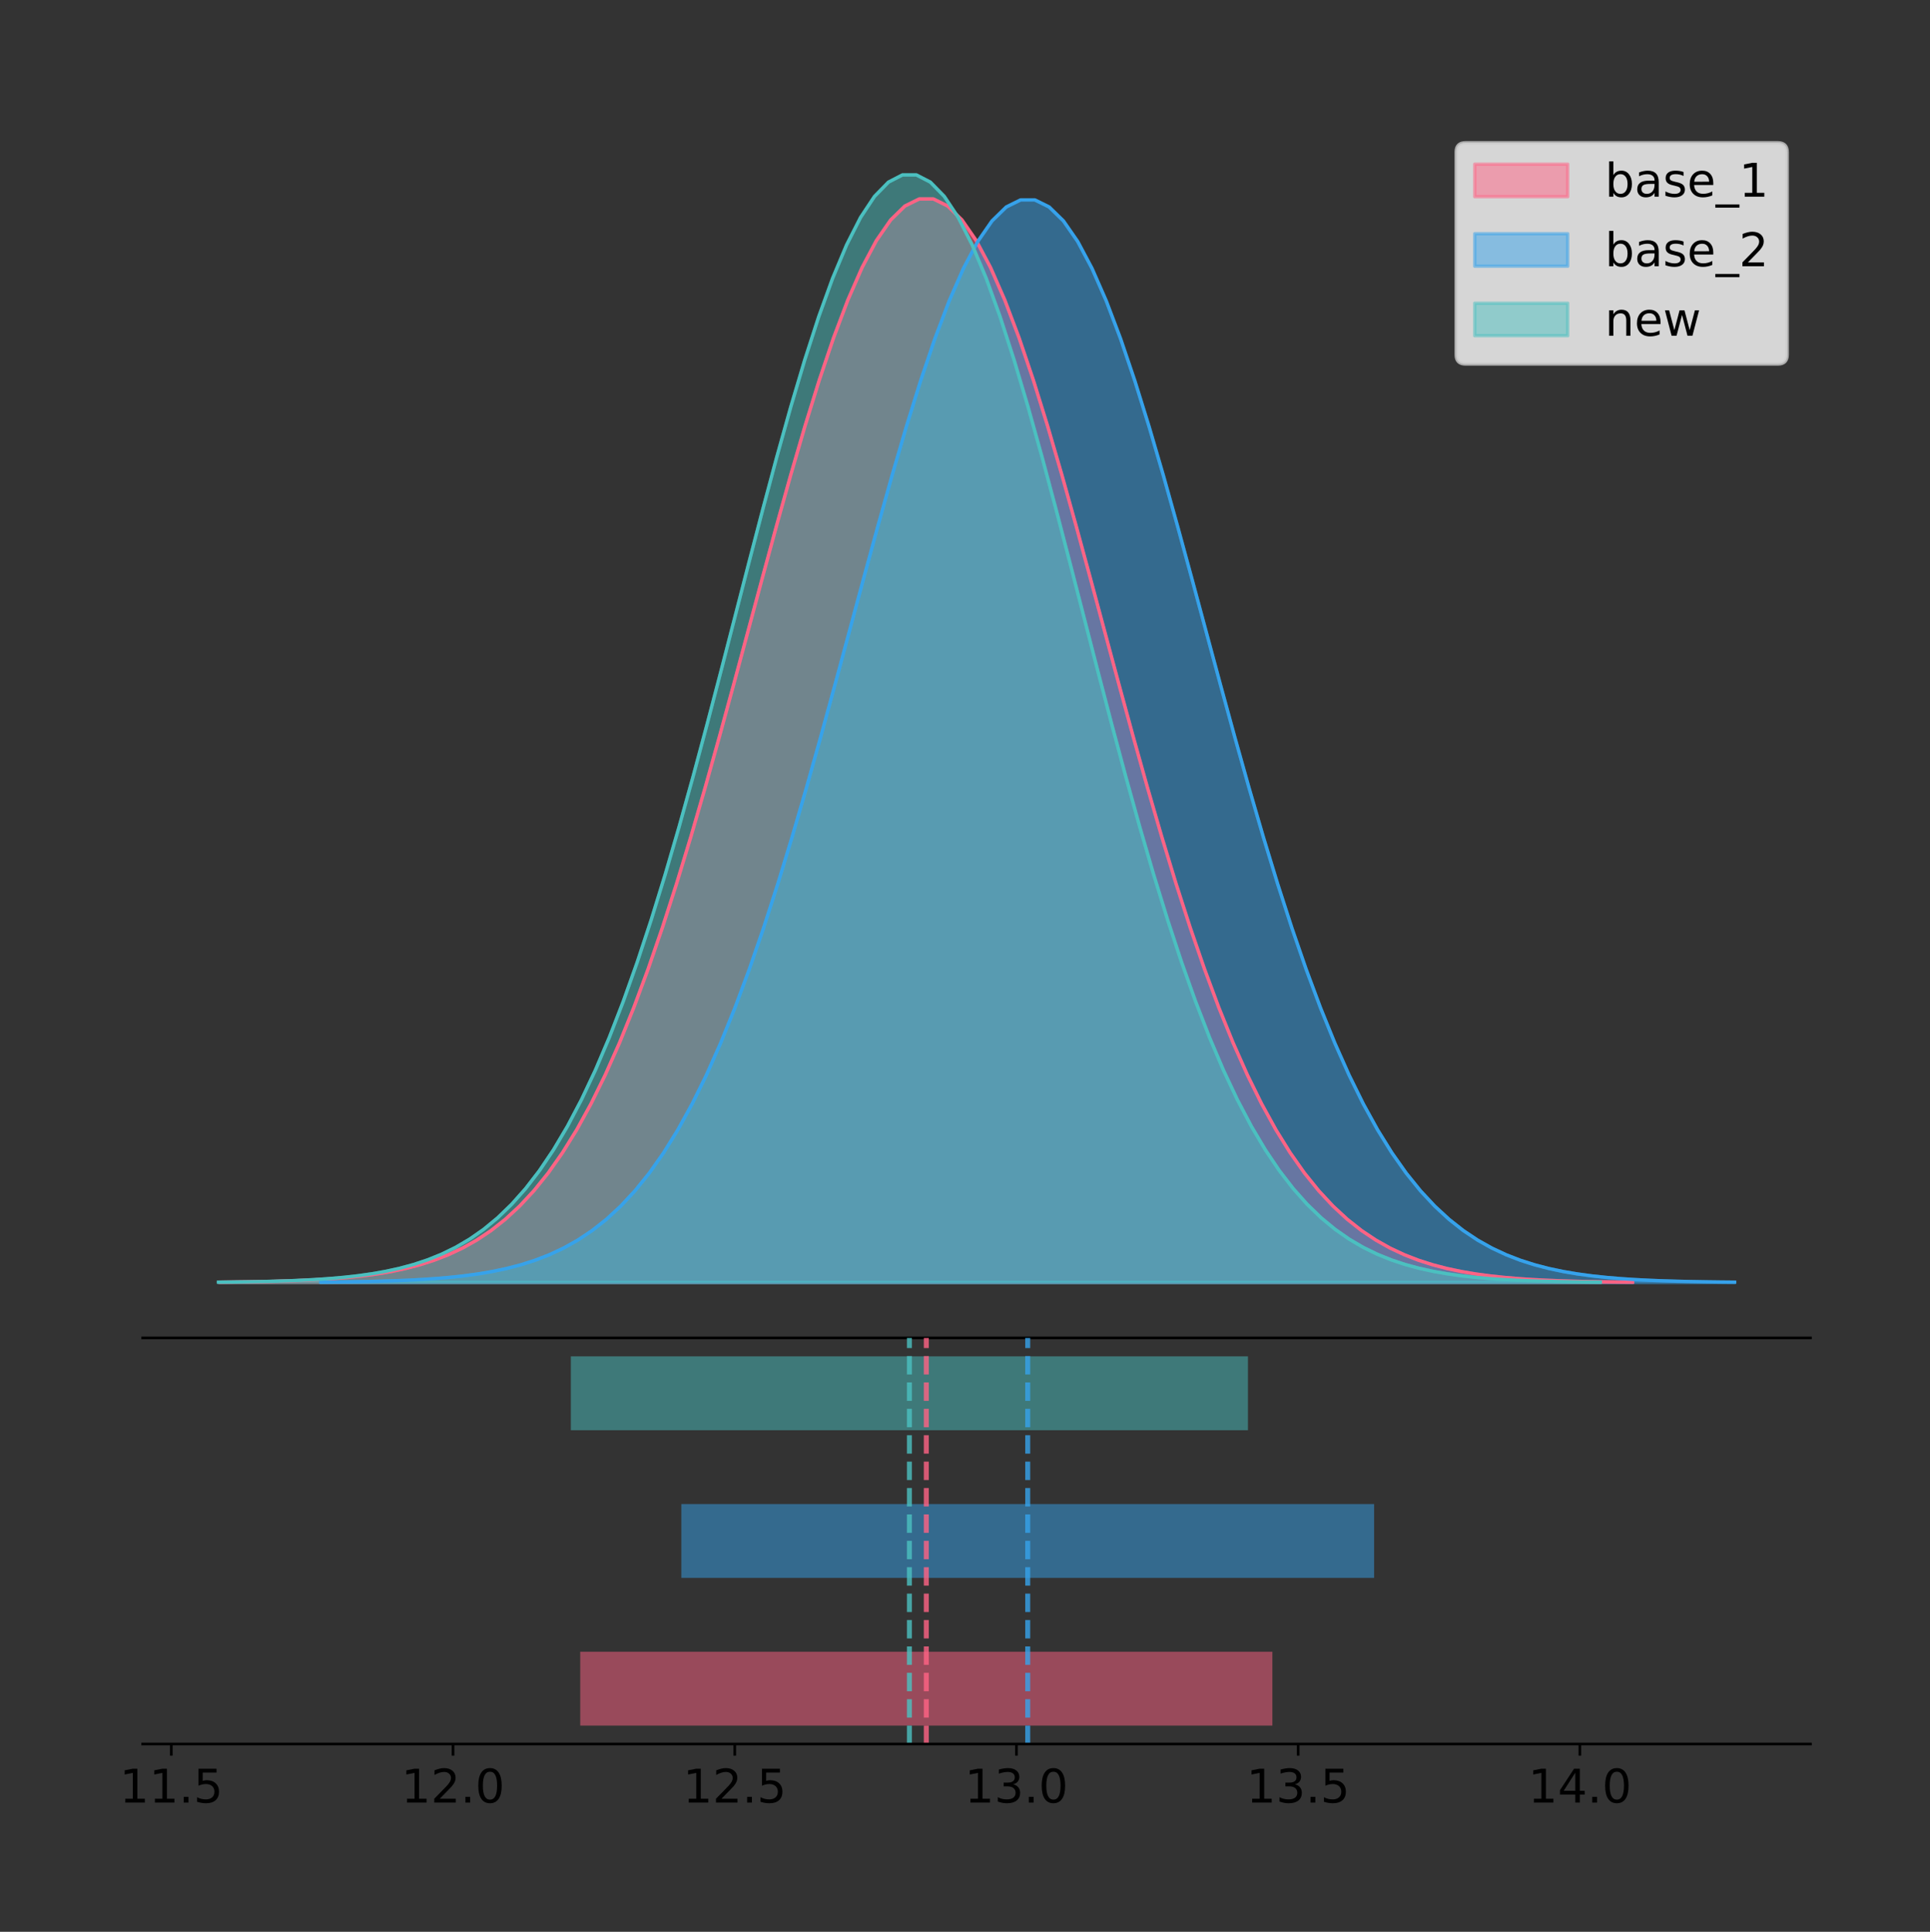 <?xml version="1.0" encoding="utf-8" standalone="no"?>
<!DOCTYPE svg PUBLIC "-//W3C//DTD SVG 1.1//EN"
  "http://www.w3.org/Graphics/SVG/1.1/DTD/svg11.dtd">
<!-- Created with matplotlib (https://matplotlib.org/) -->
<svg height="581.789pt" version="1.1" viewBox="0 0 581.152 581.789" width="581.152pt" xmlns="http://www.w3.org/2000/svg" xmlns:xlink="http://www.w3.org/1999/xlink">
 <rect x="0" y="0" width="581.152" height="581.789" fill="#333333" stroke="none"/>
 <defs>
  <style type="text/css">
*{stroke-linecap:butt;stroke-linejoin:round;}
  </style>
 </defs>
 <g id="figure_1">
  <g id="patch_1">
   <path d="M 0 581.789 
L 581.152 581.789 
L 581.152 0 
L 0 0 
z
" style="fill:none;"/>
  </g>
  <g id="axes_1">
   <g id="patch_2">
    <path d="M 42.952 402.93 
L 545.152 402.93 
L 545.152 36 
L 42.952 36 
z
" style="fill:none;"/>
   </g>
   <g id="PolyCollection_1">
    <defs>
     <path d="M 66.25 -195.538 
L 66.25 -195.648 
L 70.546 -195.689 
L 74.843 -195.744 
L 79.139 -195.819 
L 83.436 -195.917 
L 87.732 -196.046 
L 92.029 -196.215 
L 96.325 -196.435 
L 100.622 -196.718 
L 104.918 -197.08 
L 109.215 -197.541 
L 113.511 -198.122 
L 117.808 -198.849 
L 122.104 -199.754 
L 126.4 -200.872 
L 130.697 -202.241 
L 134.993 -203.908 
L 139.29 -205.92 
L 143.586 -208.333 
L 147.883 -211.204 
L 152.179 -214.594 
L 156.476 -218.567 
L 160.772 -223.187 
L 165.069 -228.518 
L 169.365 -234.62 
L 173.662 -241.551 
L 177.958 -249.358 
L 182.254 -258.079 
L 186.551 -267.741 
L 190.847 -278.353 
L 195.144 -289.907 
L 199.44 -302.373 
L 203.737 -315.698 
L 208.033 -329.805 
L 212.33 -344.592 
L 216.626 -359.931 
L 220.923 -375.668 
L 225.219 -391.627 
L 229.516 -407.61 
L 233.812 -423.403 
L 238.109 -438.78 
L 242.405 -453.503 
L 246.701 -467.337 
L 250.998 -480.049 
L 255.294 -491.418 
L 259.591 -501.238 
L 263.887 -509.328 
L 268.184 -515.535 
L 272.48 -519.742 
L 276.777 -521.866 
L 281.073 -521.866 
L 285.37 -519.742 
L 289.666 -515.535 
L 293.963 -509.328 
L 298.259 -501.238 
L 302.556 -491.418 
L 306.852 -480.049 
L 311.148 -467.337 
L 315.445 -453.503 
L 319.741 -438.78 
L 324.038 -423.403 
L 328.334 -407.61 
L 332.631 -391.627 
L 336.927 -375.668 
L 341.224 -359.931 
L 345.52 -344.592 
L 349.817 -329.805 
L 354.113 -315.698 
L 358.41 -302.373 
L 362.706 -289.907 
L 367.002 -278.353 
L 371.299 -267.741 
L 375.595 -258.079 
L 379.892 -249.358 
L 384.188 -241.551 
L 388.485 -234.62 
L 392.781 -228.518 
L 397.078 -223.187 
L 401.374 -218.567 
L 405.671 -214.594 
L 409.967 -211.204 
L 414.264 -208.333 
L 418.56 -205.92 
L 422.857 -203.908 
L 427.153 -202.241 
L 431.449 -200.872 
L 435.746 -199.754 
L 440.042 -198.849 
L 444.339 -198.122 
L 448.635 -197.541 
L 452.932 -197.08 
L 457.228 -196.718 
L 461.525 -196.435 
L 465.821 -196.215 
L 470.118 -196.046 
L 474.414 -195.917 
L 478.711 -195.819 
L 483.007 -195.744 
L 487.304 -195.689 
L 491.6 -195.648 
L 491.6 -195.538 
L 491.6 -195.538 
L 487.304 -195.538 
L 483.007 -195.538 
L 478.711 -195.538 
L 474.414 -195.538 
L 470.118 -195.538 
L 465.821 -195.538 
L 461.525 -195.538 
L 457.228 -195.538 
L 452.932 -195.538 
L 448.635 -195.538 
L 444.339 -195.538 
L 440.042 -195.538 
L 435.746 -195.538 
L 431.449 -195.538 
L 427.153 -195.538 
L 422.857 -195.538 
L 418.56 -195.538 
L 414.264 -195.538 
L 409.967 -195.538 
L 405.671 -195.538 
L 401.374 -195.538 
L 397.078 -195.538 
L 392.781 -195.538 
L 388.485 -195.538 
L 384.188 -195.538 
L 379.892 -195.538 
L 375.595 -195.538 
L 371.299 -195.538 
L 367.002 -195.538 
L 362.706 -195.538 
L 358.41 -195.538 
L 354.113 -195.538 
L 349.817 -195.538 
L 345.52 -195.538 
L 341.224 -195.538 
L 336.927 -195.538 
L 332.631 -195.538 
L 328.334 -195.538 
L 324.038 -195.538 
L 319.741 -195.538 
L 315.445 -195.538 
L 311.148 -195.538 
L 306.852 -195.538 
L 302.556 -195.538 
L 298.259 -195.538 
L 293.963 -195.538 
L 289.666 -195.538 
L 285.37 -195.538 
L 281.073 -195.538 
L 276.777 -195.538 
L 272.48 -195.538 
L 268.184 -195.538 
L 263.887 -195.538 
L 259.591 -195.538 
L 255.294 -195.538 
L 250.998 -195.538 
L 246.701 -195.538 
L 242.405 -195.538 
L 238.109 -195.538 
L 233.812 -195.538 
L 229.516 -195.538 
L 225.219 -195.538 
L 220.923 -195.538 
L 216.626 -195.538 
L 212.33 -195.538 
L 208.033 -195.538 
L 203.737 -195.538 
L 199.44 -195.538 
L 195.144 -195.538 
L 190.847 -195.538 
L 186.551 -195.538 
L 182.254 -195.538 
L 177.958 -195.538 
L 173.662 -195.538 
L 169.365 -195.538 
L 165.069 -195.538 
L 160.772 -195.538 
L 156.476 -195.538 
L 152.179 -195.538 
L 147.883 -195.538 
L 143.586 -195.538 
L 139.29 -195.538 
L 134.993 -195.538 
L 130.697 -195.538 
L 126.4 -195.538 
L 122.104 -195.538 
L 117.808 -195.538 
L 113.511 -195.538 
L 109.215 -195.538 
L 104.918 -195.538 
L 100.622 -195.538 
L 96.325 -195.538 
L 92.029 -195.538 
L 87.732 -195.538 
L 83.436 -195.538 
L 79.139 -195.538 
L 74.843 -195.538 
L 70.546 -195.538 
L 66.25 -195.538 
z
" id="m6c00b23c0f" style="stroke:#ff6384;stroke-opacity:0.5;"/>
    </defs>
    <g clip-path="url(#p7199f8b032)">
     <use style="fill:#ff6384;fill-opacity:0.5;stroke:#ff6384;stroke-opacity:0.5;" x="0" xlink:href="#m6c00b23c0f" y="581.789"/>
    </g>
   </g>
   <g id="PolyCollection_2">
    <defs>
     <path d="M 96.601 -195.538 
L 96.601 -195.647 
L 100.901 -195.689 
L 105.202 -195.744 
L 109.502 -195.818 
L 113.802 -195.917 
L 118.102 -196.046 
L 122.403 -196.215 
L 126.703 -196.434 
L 131.003 -196.717 
L 135.303 -197.079 
L 139.604 -197.539 
L 143.904 -198.119 
L 148.204 -198.846 
L 152.504 -199.751 
L 156.805 -200.867 
L 161.105 -202.235 
L 165.405 -203.9 
L 169.705 -205.911 
L 174.006 -208.322 
L 178.306 -211.19 
L 182.606 -214.577 
L 186.906 -218.547 
L 191.206 -223.163 
L 195.507 -228.489 
L 199.807 -234.586 
L 204.107 -241.51 
L 208.407 -249.31 
L 212.708 -258.024 
L 217.008 -267.678 
L 221.308 -278.281 
L 225.608 -289.824 
L 229.909 -302.279 
L 234.209 -315.592 
L 238.509 -329.687 
L 242.809 -344.461 
L 247.11 -359.786 
L 251.41 -375.51 
L 255.71 -391.455 
L 260.01 -407.424 
L 264.311 -423.204 
L 268.611 -438.566 
L 272.911 -453.277 
L 277.211 -467.099 
L 281.511 -479.8 
L 285.812 -491.158 
L 290.112 -500.969 
L 294.412 -509.052 
L 298.712 -515.255 
L 303.013 -519.457 
L 307.313 -521.579 
L 311.613 -521.579 
L 315.913 -519.457 
L 320.214 -515.255 
L 324.514 -509.052 
L 328.814 -500.969 
L 333.114 -491.158 
L 337.415 -479.8 
L 341.715 -467.099 
L 346.015 -453.277 
L 350.315 -438.566 
L 354.616 -423.204 
L 358.916 -407.424 
L 363.216 -391.455 
L 367.516 -375.51 
L 371.816 -359.786 
L 376.117 -344.461 
L 380.417 -329.687 
L 384.717 -315.592 
L 389.017 -302.279 
L 393.318 -289.824 
L 397.618 -278.281 
L 401.918 -267.678 
L 406.218 -258.024 
L 410.519 -249.31 
L 414.819 -241.51 
L 419.119 -234.586 
L 423.419 -228.489 
L 427.72 -223.163 
L 432.02 -218.547 
L 436.32 -214.577 
L 440.62 -211.19 
L 444.921 -208.322 
L 449.221 -205.911 
L 453.521 -203.9 
L 457.821 -202.235 
L 462.121 -200.867 
L 466.422 -199.751 
L 470.722 -198.846 
L 475.022 -198.119 
L 479.322 -197.539 
L 483.623 -197.079 
L 487.923 -196.717 
L 492.223 -196.434 
L 496.523 -196.215 
L 500.824 -196.046 
L 505.124 -195.917 
L 509.424 -195.818 
L 513.724 -195.744 
L 518.025 -195.689 
L 522.325 -195.647 
L 522.325 -195.538 
L 522.325 -195.538 
L 518.025 -195.538 
L 513.724 -195.538 
L 509.424 -195.538 
L 505.124 -195.538 
L 500.824 -195.538 
L 496.523 -195.538 
L 492.223 -195.538 
L 487.923 -195.538 
L 483.623 -195.538 
L 479.322 -195.538 
L 475.022 -195.538 
L 470.722 -195.538 
L 466.422 -195.538 
L 462.121 -195.538 
L 457.821 -195.538 
L 453.521 -195.538 
L 449.221 -195.538 
L 444.921 -195.538 
L 440.62 -195.538 
L 436.32 -195.538 
L 432.02 -195.538 
L 427.72 -195.538 
L 423.419 -195.538 
L 419.119 -195.538 
L 414.819 -195.538 
L 410.519 -195.538 
L 406.218 -195.538 
L 401.918 -195.538 
L 397.618 -195.538 
L 393.318 -195.538 
L 389.017 -195.538 
L 384.717 -195.538 
L 380.417 -195.538 
L 376.117 -195.538 
L 371.816 -195.538 
L 367.516 -195.538 
L 363.216 -195.538 
L 358.916 -195.538 
L 354.616 -195.538 
L 350.315 -195.538 
L 346.015 -195.538 
L 341.715 -195.538 
L 337.415 -195.538 
L 333.114 -195.538 
L 328.814 -195.538 
L 324.514 -195.538 
L 320.214 -195.538 
L 315.913 -195.538 
L 311.613 -195.538 
L 307.313 -195.538 
L 303.013 -195.538 
L 298.712 -195.538 
L 294.412 -195.538 
L 290.112 -195.538 
L 285.812 -195.538 
L 281.511 -195.538 
L 277.211 -195.538 
L 272.911 -195.538 
L 268.611 -195.538 
L 264.311 -195.538 
L 260.01 -195.538 
L 255.71 -195.538 
L 251.41 -195.538 
L 247.11 -195.538 
L 242.809 -195.538 
L 238.509 -195.538 
L 234.209 -195.538 
L 229.909 -195.538 
L 225.608 -195.538 
L 221.308 -195.538 
L 217.008 -195.538 
L 212.708 -195.538 
L 208.407 -195.538 
L 204.107 -195.538 
L 199.807 -195.538 
L 195.507 -195.538 
L 191.206 -195.538 
L 186.906 -195.538 
L 182.606 -195.538 
L 178.306 -195.538 
L 174.006 -195.538 
L 169.705 -195.538 
L 165.405 -195.538 
L 161.105 -195.538 
L 156.805 -195.538 
L 152.504 -195.538 
L 148.204 -195.538 
L 143.904 -195.538 
L 139.604 -195.538 
L 135.303 -195.538 
L 131.003 -195.538 
L 126.703 -195.538 
L 122.403 -195.538 
L 118.102 -195.538 
L 113.802 -195.538 
L 109.502 -195.538 
L 105.202 -195.538 
L 100.901 -195.538 
L 96.601 -195.538 
z
" id="m8629c22e7b" style="stroke:#36a2eb;stroke-opacity:0.5;"/>
    </defs>
    <g clip-path="url(#p7199f8b032)">
     <use style="fill:#36a2eb;fill-opacity:0.5;stroke:#36a2eb;stroke-opacity:0.5;" x="0" xlink:href="#m8629c22e7b" y="581.789"/>
    </g>
   </g>
   <g id="PolyCollection_3">
    <defs>
     <path d="M 65.779 -195.538 
L 65.779 -195.65 
L 69.983 -195.692 
L 74.186 -195.749 
L 78.389 -195.825 
L 82.592 -195.925 
L 86.795 -196.058 
L 90.998 -196.23 
L 95.201 -196.455 
L 99.405 -196.744 
L 103.608 -197.115 
L 107.811 -197.585 
L 112.014 -198.179 
L 116.217 -198.923 
L 120.42 -199.848 
L 124.623 -200.99 
L 128.827 -202.39 
L 133.03 -204.093 
L 137.233 -206.151 
L 141.436 -208.617 
L 145.639 -211.552 
L 149.842 -215.017 
L 154.046 -219.078 
L 158.249 -223.801 
L 162.452 -229.25 
L 166.655 -235.488 
L 170.858 -242.572 
L 175.061 -250.552 
L 179.264 -259.468 
L 183.468 -269.344 
L 187.671 -280.192 
L 191.874 -292.002 
L 196.077 -304.744 
L 200.28 -318.365 
L 204.483 -332.786 
L 208.686 -347.901 
L 212.89 -363.58 
L 217.093 -379.667 
L 221.296 -395.98 
L 225.499 -412.318 
L 229.702 -428.462 
L 233.905 -444.18 
L 238.109 -459.23 
L 242.312 -473.372 
L 246.515 -486.366 
L 250.718 -497.987 
L 254.921 -508.025 
L 259.124 -516.294 
L 263.327 -522.64 
L 267.531 -526.94 
L 271.734 -529.111 
L 275.937 -529.111 
L 280.14 -526.94 
L 284.343 -522.64 
L 288.546 -516.294 
L 292.749 -508.025 
L 296.953 -497.987 
L 301.156 -486.366 
L 305.359 -473.372 
L 309.562 -459.23 
L 313.765 -444.18 
L 317.968 -428.462 
L 322.171 -412.318 
L 326.375 -395.98 
L 330.578 -379.667 
L 334.781 -363.58 
L 338.984 -347.901 
L 343.187 -332.786 
L 347.39 -318.365 
L 351.594 -304.744 
L 355.797 -292.002 
L 360 -280.192 
L 364.203 -269.344 
L 368.406 -259.468 
L 372.609 -250.552 
L 376.812 -242.572 
L 381.016 -235.488 
L 385.219 -229.25 
L 389.422 -223.801 
L 393.625 -219.078 
L 397.828 -215.017 
L 402.031 -211.552 
L 406.234 -208.617 
L 410.438 -206.151 
L 414.641 -204.093 
L 418.844 -202.39 
L 423.047 -200.99 
L 427.25 -199.848 
L 431.453 -198.923 
L 435.657 -198.179 
L 439.86 -197.585 
L 444.063 -197.115 
L 448.266 -196.744 
L 452.469 -196.455 
L 456.672 -196.23 
L 460.875 -196.058 
L 465.079 -195.925 
L 469.282 -195.825 
L 473.485 -195.749 
L 477.688 -195.692 
L 481.891 -195.65 
L 481.891 -195.538 
L 481.891 -195.538 
L 477.688 -195.538 
L 473.485 -195.538 
L 469.282 -195.538 
L 465.079 -195.538 
L 460.875 -195.538 
L 456.672 -195.538 
L 452.469 -195.538 
L 448.266 -195.538 
L 444.063 -195.538 
L 439.86 -195.538 
L 435.657 -195.538 
L 431.453 -195.538 
L 427.25 -195.538 
L 423.047 -195.538 
L 418.844 -195.538 
L 414.641 -195.538 
L 410.438 -195.538 
L 406.234 -195.538 
L 402.031 -195.538 
L 397.828 -195.538 
L 393.625 -195.538 
L 389.422 -195.538 
L 385.219 -195.538 
L 381.016 -195.538 
L 376.812 -195.538 
L 372.609 -195.538 
L 368.406 -195.538 
L 364.203 -195.538 
L 360 -195.538 
L 355.797 -195.538 
L 351.594 -195.538 
L 347.39 -195.538 
L 343.187 -195.538 
L 338.984 -195.538 
L 334.781 -195.538 
L 330.578 -195.538 
L 326.375 -195.538 
L 322.171 -195.538 
L 317.968 -195.538 
L 313.765 -195.538 
L 309.562 -195.538 
L 305.359 -195.538 
L 301.156 -195.538 
L 296.953 -195.538 
L 292.749 -195.538 
L 288.546 -195.538 
L 284.343 -195.538 
L 280.14 -195.538 
L 275.937 -195.538 
L 271.734 -195.538 
L 267.531 -195.538 
L 263.327 -195.538 
L 259.124 -195.538 
L 254.921 -195.538 
L 250.718 -195.538 
L 246.515 -195.538 
L 242.312 -195.538 
L 238.109 -195.538 
L 233.905 -195.538 
L 229.702 -195.538 
L 225.499 -195.538 
L 221.296 -195.538 
L 217.093 -195.538 
L 212.89 -195.538 
L 208.686 -195.538 
L 204.483 -195.538 
L 200.28 -195.538 
L 196.077 -195.538 
L 191.874 -195.538 
L 187.671 -195.538 
L 183.468 -195.538 
L 179.264 -195.538 
L 175.061 -195.538 
L 170.858 -195.538 
L 166.655 -195.538 
L 162.452 -195.538 
L 158.249 -195.538 
L 154.046 -195.538 
L 149.842 -195.538 
L 145.639 -195.538 
L 141.436 -195.538 
L 137.233 -195.538 
L 133.03 -195.538 
L 128.827 -195.538 
L 124.623 -195.538 
L 120.42 -195.538 
L 116.217 -195.538 
L 112.014 -195.538 
L 107.811 -195.538 
L 103.608 -195.538 
L 99.405 -195.538 
L 95.201 -195.538 
L 90.998 -195.538 
L 86.795 -195.538 
L 82.592 -195.538 
L 78.389 -195.538 
L 74.186 -195.538 
L 69.983 -195.538 
L 65.779 -195.538 
z
" id="m58b1cb50d1" style="stroke:#4bc0c0;stroke-opacity:0.5;"/>
    </defs>
    <g clip-path="url(#p7199f8b032)">
     <use style="fill:#4bc0c0;fill-opacity:0.5;stroke:#4bc0c0;stroke-opacity:0.5;" x="0" xlink:href="#m58b1cb50d1" y="581.789"/>
    </g>
   </g>
   <g id="line2d_1">
    <path clip-path="url(#p7199f8b032)" d="M 66.25 386.142 
L 70.546 386.1 
L 74.843 386.045 
L 79.139 385.971 
L 83.436 385.873 
L 87.732 385.743 
L 92.029 385.574 
L 96.325 385.354 
L 100.622 385.071 
L 104.918 384.709 
L 109.215 384.249 
L 113.511 383.668 
L 117.808 382.94 
L 122.104 382.035 
L 126.4 380.918 
L 130.697 379.548 
L 134.993 377.882 
L 139.29 375.869 
L 143.586 373.456 
L 147.883 370.586 
L 152.179 367.195 
L 156.476 363.223 
L 160.772 358.603 
L 165.069 353.272 
L 169.365 347.169 
L 173.662 340.239 
L 177.958 332.432 
L 182.254 323.71 
L 186.551 314.048 
L 190.847 303.436 
L 195.144 291.882 
L 199.44 279.417 
L 203.737 266.092 
L 208.033 251.984 
L 212.33 237.197 
L 216.626 221.859 
L 220.923 206.122 
L 225.219 190.163 
L 229.516 174.179 
L 233.812 158.386 
L 238.109 143.01 
L 242.405 128.286 
L 246.701 114.452 
L 250.998 101.74 
L 255.294 90.372 
L 259.591 80.552 
L 263.887 72.462 
L 268.184 66.254 
L 272.48 62.048 
L 276.777 59.924 
L 281.073 59.924 
L 285.37 62.048 
L 289.666 66.254 
L 293.963 72.462 
L 298.259 80.552 
L 302.556 90.372 
L 306.852 101.74 
L 311.148 114.452 
L 315.445 128.286 
L 319.741 143.01 
L 324.038 158.386 
L 328.334 174.179 
L 332.631 190.163 
L 336.927 206.122 
L 341.224 221.859 
L 345.52 237.197 
L 349.817 251.984 
L 354.113 266.092 
L 358.41 279.417 
L 362.706 291.882 
L 367.002 303.436 
L 371.299 314.048 
L 375.595 323.71 
L 379.892 332.432 
L 384.188 340.239 
L 388.485 347.169 
L 392.781 353.272 
L 397.078 358.603 
L 401.374 363.223 
L 405.671 367.195 
L 409.967 370.586 
L 414.264 373.456 
L 418.56 375.869 
L 422.857 377.882 
L 427.153 379.548 
L 431.449 380.918 
L 435.746 382.035 
L 440.042 382.94 
L 444.339 383.668 
L 448.635 384.249 
L 452.932 384.709 
L 457.228 385.071 
L 461.525 385.354 
L 465.821 385.574 
L 470.118 385.743 
L 474.414 385.873 
L 478.711 385.971 
L 483.007 386.045 
L 487.304 386.1 
L 491.6 386.142 
" style="fill:none;stroke:#ff6384;stroke-linecap:square;"/>
   </g>
   <g id="line2d_2">
    <path clip-path="url(#p7199f8b032)" d="M 96.601 386.142 
L 100.901 386.101 
L 105.202 386.045 
L 109.502 385.971 
L 113.802 385.873 
L 118.102 385.744 
L 122.403 385.575 
L 126.703 385.355 
L 131.003 385.072 
L 135.303 384.71 
L 139.604 384.25 
L 143.904 383.67 
L 148.204 382.943 
L 152.504 382.039 
L 156.805 380.922 
L 161.105 379.554 
L 165.405 377.889 
L 169.705 375.878 
L 174.006 373.468 
L 178.306 370.599 
L 182.606 367.212 
L 186.906 363.243 
L 191.206 358.627 
L 195.507 353.301 
L 199.807 347.203 
L 204.107 340.279 
L 208.407 332.479 
L 212.708 323.765 
L 217.008 314.111 
L 221.308 303.509 
L 225.608 291.965 
L 229.909 279.511 
L 234.209 266.197 
L 238.509 252.102 
L 242.809 237.328 
L 247.11 222.003 
L 251.41 206.28 
L 255.71 190.335 
L 260.01 174.365 
L 264.311 158.586 
L 268.611 143.223 
L 272.911 128.513 
L 277.211 114.691 
L 281.511 101.99 
L 285.812 90.631 
L 290.112 80.82 
L 294.412 72.737 
L 298.712 66.535 
L 303.013 62.332 
L 307.313 60.21 
L 311.613 60.21 
L 315.913 62.332 
L 320.214 66.535 
L 324.514 72.737 
L 328.814 80.82 
L 333.114 90.631 
L 337.415 101.99 
L 341.715 114.691 
L 346.015 128.513 
L 350.315 143.223 
L 354.616 158.586 
L 358.916 174.365 
L 363.216 190.335 
L 367.516 206.28 
L 371.816 222.003 
L 376.117 237.328 
L 380.417 252.102 
L 384.717 266.197 
L 389.017 279.511 
L 393.318 291.965 
L 397.618 303.509 
L 401.918 314.111 
L 406.218 323.765 
L 410.519 332.479 
L 414.819 340.279 
L 419.119 347.203 
L 423.419 353.301 
L 427.72 358.627 
L 432.02 363.243 
L 436.32 367.212 
L 440.62 370.599 
L 444.921 373.468 
L 449.221 375.878 
L 453.521 377.889 
L 457.821 379.554 
L 462.121 380.922 
L 466.422 382.039 
L 470.722 382.943 
L 475.022 383.67 
L 479.322 384.25 
L 483.623 384.71 
L 487.923 385.072 
L 492.223 385.355 
L 496.523 385.575 
L 500.824 385.744 
L 505.124 385.873 
L 509.424 385.971 
L 513.724 386.045 
L 518.025 386.101 
L 522.325 386.142 
" style="fill:none;stroke:#36a2eb;stroke-linecap:square;"/>
   </g>
   <g id="line2d_3">
    <path clip-path="url(#p7199f8b032)" d="M 65.779 386.139 
L 69.983 386.097 
L 74.186 386.04 
L 78.389 385.965 
L 82.592 385.864 
L 86.795 385.732 
L 90.998 385.559 
L 95.201 385.334 
L 99.405 385.045 
L 103.608 384.675 
L 107.811 384.204 
L 112.014 383.61 
L 116.217 382.867 
L 120.42 381.941 
L 124.623 380.799 
L 128.827 379.399 
L 133.03 377.696 
L 137.233 375.639 
L 141.436 373.172 
L 145.639 370.238 
L 149.842 366.772 
L 154.046 362.711 
L 158.249 357.989 
L 162.452 352.539 
L 166.655 346.301 
L 170.858 339.217 
L 175.061 331.237 
L 179.264 322.322 
L 183.468 312.445 
L 187.671 301.597 
L 191.874 289.787 
L 196.077 277.045 
L 200.28 263.424 
L 204.483 249.004 
L 208.686 233.888 
L 212.89 218.209 
L 217.093 202.123 
L 221.296 185.809 
L 225.499 169.471 
L 229.702 153.327 
L 233.905 137.61 
L 238.109 122.559 
L 242.312 108.418 
L 246.515 95.423 
L 250.718 83.803 
L 254.921 73.765 
L 259.124 65.495 
L 263.327 59.15 
L 267.531 54.85 
L 271.734 52.679 
L 275.937 52.679 
L 280.14 54.85 
L 284.343 59.15 
L 288.546 65.495 
L 292.749 73.765 
L 296.953 83.803 
L 301.156 95.423 
L 305.359 108.418 
L 309.562 122.559 
L 313.765 137.61 
L 317.968 153.327 
L 322.171 169.471 
L 326.375 185.809 
L 330.578 202.123 
L 334.781 218.209 
L 338.984 233.888 
L 343.187 249.004 
L 347.39 263.424 
L 351.594 277.045 
L 355.797 289.787 
L 360 301.597 
L 364.203 312.445 
L 368.406 322.322 
L 372.609 331.237 
L 376.812 339.217 
L 381.016 346.301 
L 385.219 352.539 
L 389.422 357.989 
L 393.625 362.711 
L 397.828 366.772 
L 402.031 370.238 
L 406.234 373.172 
L 410.438 375.639 
L 414.641 377.696 
L 418.844 379.399 
L 423.047 380.799 
L 427.25 381.941 
L 431.453 382.867 
L 435.657 383.61 
L 439.86 384.204 
L 444.063 384.675 
L 448.266 385.045 
L 452.469 385.334 
L 456.672 385.559 
L 460.875 385.732 
L 465.079 385.864 
L 469.282 385.965 
L 473.485 386.04 
L 477.688 386.097 
L 481.891 386.139 
" style="fill:none;stroke:#4bc0c0;stroke-linecap:square;"/>
   </g>
   <g id="patch_3">
    <path d="M 42.952 402.93 
L 545.152 402.93 
" style="fill:none;stroke:#000000;stroke-linecap:square;stroke-linejoin:miter;stroke-width:0.8;"/>
   </g>
   <g id="legend_1">
    <g id="patch_4">
     <path d="M 441.27 109.627 
L 535.352 109.627 
Q 538.152 109.627 538.152 106.827 
L 538.152 45.8 
Q 538.152 43 535.352 43 
L 441.27 43 
Q 438.47 43 438.47 45.8 
L 438.47 106.827 
Q 438.47 109.627 441.27 109.627 
z
" style="fill:#ffffff;opacity:0.8;stroke:#cccccc;stroke-linejoin:miter;"/>
    </g>
    <g id="patch_5">
     <path d="M 444.07 59.238 
L 472.07 59.238 
L 472.07 49.438 
L 444.07 49.438 
z
" style="fill:#ff6384;opacity:0.5;stroke:#ff6384;stroke-linejoin:miter;"/>
    </g>
    <g id="text_1">
     <!-- base_1 -->
     <defs>
      <path d="M 48.688 27.297 
Q 48.688 37.203 44.609 42.844 
Q 40.531 48.484 33.406 48.484 
Q 26.266 48.484 22.188 42.844 
Q 18.109 37.203 18.109 27.297 
Q 18.109 17.391 22.188 11.75 
Q 26.266 6.109 33.406 6.109 
Q 40.531 6.109 44.609 11.75 
Q 48.688 17.391 48.688 27.297 
z
M 18.109 46.391 
Q 20.953 51.266 25.266 53.625 
Q 29.594 56 35.594 56 
Q 45.562 56 51.781 48.094 
Q 58.016 40.188 58.016 27.297 
Q 58.016 14.406 51.781 6.484 
Q 45.562 -1.422 35.594 -1.422 
Q 29.594 -1.422 25.266 0.953 
Q 20.953 3.328 18.109 8.203 
L 18.109 0 
L 9.078 0 
L 9.078 75.984 
L 18.109 75.984 
z
" id="DejaVuSans-98"/>
      <path d="M 34.281 27.484 
Q 23.391 27.484 19.188 25 
Q 14.984 22.516 14.984 16.5 
Q 14.984 11.719 18.141 8.906 
Q 21.297 6.109 26.703 6.109 
Q 34.188 6.109 38.703 11.406 
Q 43.219 16.703 43.219 25.484 
L 43.219 27.484 
z
M 52.203 31.203 
L 52.203 0 
L 43.219 0 
L 43.219 8.297 
Q 40.141 3.328 35.547 0.953 
Q 30.953 -1.422 24.312 -1.422 
Q 15.922 -1.422 10.953 3.297 
Q 6 8.016 6 15.922 
Q 6 25.141 12.172 29.828 
Q 18.359 34.516 30.609 34.516 
L 43.219 34.516 
L 43.219 35.406 
Q 43.219 41.609 39.141 45 
Q 35.062 48.391 27.688 48.391 
Q 23 48.391 18.547 47.266 
Q 14.109 46.141 10.016 43.891 
L 10.016 52.203 
Q 14.938 54.109 19.578 55.047 
Q 24.219 56 28.609 56 
Q 40.484 56 46.344 49.844 
Q 52.203 43.703 52.203 31.203 
z
" id="DejaVuSans-97"/>
      <path d="M 44.281 53.078 
L 44.281 44.578 
Q 40.484 46.531 36.375 47.5 
Q 32.281 48.484 27.875 48.484 
Q 21.188 48.484 17.844 46.438 
Q 14.5 44.391 14.5 40.281 
Q 14.5 37.156 16.891 35.375 
Q 19.281 33.594 26.516 31.984 
L 29.594 31.297 
Q 39.156 29.25 43.188 25.516 
Q 47.219 21.781 47.219 15.094 
Q 47.219 7.469 41.188 3.016 
Q 35.156 -1.422 24.609 -1.422 
Q 20.219 -1.422 15.453 -0.562 
Q 10.688 0.297 5.422 2 
L 5.422 11.281 
Q 10.406 8.688 15.234 7.391 
Q 20.062 6.109 24.812 6.109 
Q 31.156 6.109 34.562 8.281 
Q 37.984 10.453 37.984 14.406 
Q 37.984 18.062 35.516 20.016 
Q 33.062 21.969 24.703 23.781 
L 21.578 24.516 
Q 13.234 26.266 9.516 29.906 
Q 5.812 33.547 5.812 39.891 
Q 5.812 47.609 11.281 51.797 
Q 16.75 56 26.812 56 
Q 31.781 56 36.172 55.266 
Q 40.578 54.547 44.281 53.078 
z
" id="DejaVuSans-115"/>
      <path d="M 56.203 29.594 
L 56.203 25.203 
L 14.891 25.203 
Q 15.484 15.922 20.484 11.062 
Q 25.484 6.203 34.422 6.203 
Q 39.594 6.203 44.453 7.469 
Q 49.312 8.734 54.109 11.281 
L 54.109 2.781 
Q 49.266 0.734 44.188 -0.344 
Q 39.109 -1.422 33.891 -1.422 
Q 20.797 -1.422 13.156 6.188 
Q 5.516 13.812 5.516 26.812 
Q 5.516 40.234 12.766 48.109 
Q 20.016 56 32.328 56 
Q 43.359 56 49.781 48.891 
Q 56.203 41.797 56.203 29.594 
z
M 47.219 32.234 
Q 47.125 39.594 43.094 43.984 
Q 39.062 48.391 32.422 48.391 
Q 24.906 48.391 20.391 44.141 
Q 15.875 39.891 15.188 32.172 
z
" id="DejaVuSans-101"/>
      <path d="M 50.984 -16.609 
L 50.984 -23.578 
L -0.984 -23.578 
L -0.984 -16.609 
z
" id="DejaVuSans-95"/>
      <path d="M 12.406 8.297 
L 28.516 8.297 
L 28.516 63.922 
L 10.984 60.406 
L 10.984 69.391 
L 28.422 72.906 
L 38.281 72.906 
L 38.281 8.297 
L 54.391 8.297 
L 54.391 0 
L 12.406 0 
z
" id="DejaVuSans-49"/>
     </defs>
     <g transform="translate(483.27 59.238)scale(0.14 -0.14)">
      <use xlink:href="#DejaVuSans-98"/>
      <use x="63.477" xlink:href="#DejaVuSans-97"/>
      <use x="124.756" xlink:href="#DejaVuSans-115"/>
      <use x="176.855" xlink:href="#DejaVuSans-101"/>
      <use x="238.379" xlink:href="#DejaVuSans-95"/>
      <use x="288.379" xlink:href="#DejaVuSans-49"/>
     </g>
    </g>
    <g id="patch_6">
     <path d="M 444.07 80.177 
L 472.07 80.177 
L 472.07 70.377 
L 444.07 70.377 
z
" style="fill:#36a2eb;opacity:0.5;stroke:#36a2eb;stroke-linejoin:miter;"/>
    </g>
    <g id="text_2">
     <!-- base_2 -->
     <defs>
      <path d="M 19.188 8.297 
L 53.609 8.297 
L 53.609 0 
L 7.328 0 
L 7.328 8.297 
Q 12.938 14.109 22.625 23.891 
Q 32.328 33.688 34.812 36.531 
Q 39.547 41.844 41.422 45.531 
Q 43.312 49.219 43.312 52.781 
Q 43.312 58.594 39.234 62.25 
Q 35.156 65.922 28.609 65.922 
Q 23.969 65.922 18.812 64.312 
Q 13.672 62.703 7.812 59.422 
L 7.812 69.391 
Q 13.766 71.781 18.938 73 
Q 24.125 74.219 28.422 74.219 
Q 39.75 74.219 46.484 68.547 
Q 53.219 62.891 53.219 53.422 
Q 53.219 48.922 51.531 44.891 
Q 49.859 40.875 45.406 35.406 
Q 44.188 33.984 37.641 27.219 
Q 31.109 20.453 19.188 8.297 
z
" id="DejaVuSans-50"/>
     </defs>
     <g transform="translate(483.27 80.177)scale(0.14 -0.14)">
      <use xlink:href="#DejaVuSans-98"/>
      <use x="63.477" xlink:href="#DejaVuSans-97"/>
      <use x="124.756" xlink:href="#DejaVuSans-115"/>
      <use x="176.855" xlink:href="#DejaVuSans-101"/>
      <use x="238.379" xlink:href="#DejaVuSans-95"/>
      <use x="288.379" xlink:href="#DejaVuSans-50"/>
     </g>
    </g>
    <g id="patch_7">
     <path d="M 444.07 101.115 
L 472.07 101.115 
L 472.07 91.315 
L 444.07 91.315 
z
" style="fill:#4bc0c0;opacity:0.5;stroke:#4bc0c0;stroke-linejoin:miter;"/>
    </g>
    <g id="text_3">
     <!-- new -->
     <defs>
      <path d="M 54.891 33.016 
L 54.891 0 
L 45.906 0 
L 45.906 32.719 
Q 45.906 40.484 42.875 44.328 
Q 39.844 48.188 33.797 48.188 
Q 26.516 48.188 22.312 43.547 
Q 18.109 38.922 18.109 30.906 
L 18.109 0 
L 9.078 0 
L 9.078 54.688 
L 18.109 54.688 
L 18.109 46.188 
Q 21.344 51.125 25.703 53.562 
Q 30.078 56 35.797 56 
Q 45.219 56 50.047 50.172 
Q 54.891 44.344 54.891 33.016 
z
" id="DejaVuSans-110"/>
      <path d="M 4.203 54.688 
L 13.188 54.688 
L 24.422 12.016 
L 35.594 54.688 
L 46.188 54.688 
L 57.422 12.016 
L 68.609 54.688 
L 77.594 54.688 
L 63.281 0 
L 52.688 0 
L 40.922 44.828 
L 29.109 0 
L 18.5 0 
z
" id="DejaVuSans-119"/>
     </defs>
     <g transform="translate(483.27 101.115)scale(0.14 -0.14)">
      <use xlink:href="#DejaVuSans-110"/>
      <use x="63.379" xlink:href="#DejaVuSans-101"/>
      <use x="124.902" xlink:href="#DejaVuSans-119"/>
     </g>
    </g>
   </g>
  </g>
  <g id="axes_2">
   <g id="patch_8">
    <path d="M 42.952 525.24 
L 545.152 525.24 
L 545.152 402.93 
L 42.952 402.93 
z
" style="fill:none;"/>
   </g>
   <g id="patch_9">
    <path clip-path="url(#p99d50727e6)" d="M 174.714 519.68 
L 383.136 519.68 
L 383.136 497.442 
L 174.714 497.442 
z
" style="fill:#ff6384;opacity:0.5;"/>
   </g>
   <g id="patch_10">
    <path clip-path="url(#p99d50727e6)" d="M 205.161 475.204 
L 413.765 475.204 
L 413.765 452.966 
L 205.161 452.966 
z
" style="fill:#36a2eb;opacity:0.5;"/>
   </g>
   <g id="patch_11">
    <path clip-path="url(#p99d50727e6)" d="M 171.888 430.728 
L 375.783 430.728 
L 375.783 408.49 
L 171.888 408.49 
z
" style="fill:#4bc0c0;opacity:0.5;"/>
   </g>
   <g id="matplotlib.axis_1">
    <g id="xtick_1">
     <g id="line2d_4">
      <defs>
       <path d="M 0 0 
L 0 3.5 
" id="mdd49bf44b7" style="stroke:#000000;stroke-width:0.8;"/>
      </defs>
      <g>
       <use style="stroke:#000000;stroke-width:0.8;" x="51.586" xlink:href="#mdd49bf44b7" y="525.24"/>
      </g>
     </g>
     <g id="text_4">
      <!-- 11.5 -->
      <defs>
       <path d="M 10.688 12.406 
L 21 12.406 
L 21 0 
L 10.688 0 
z
" id="DejaVuSans-46"/>
       <path d="M 10.797 72.906 
L 49.516 72.906 
L 49.516 64.594 
L 19.828 64.594 
L 19.828 46.734 
Q 21.969 47.469 24.109 47.828 
Q 26.266 48.188 28.422 48.188 
Q 40.625 48.188 47.75 41.5 
Q 54.891 34.812 54.891 23.391 
Q 54.891 11.625 47.562 5.094 
Q 40.234 -1.422 26.906 -1.422 
Q 22.312 -1.422 17.547 -0.641 
Q 12.797 0.141 7.719 1.703 
L 7.719 11.625 
Q 12.109 9.234 16.797 8.062 
Q 21.484 6.891 26.703 6.891 
Q 35.156 6.891 40.078 11.328 
Q 45.016 15.766 45.016 23.391 
Q 45.016 31 40.078 35.438 
Q 35.156 39.891 26.703 39.891 
Q 22.75 39.891 18.812 39.016 
Q 14.891 38.141 10.797 36.281 
z
" id="DejaVuSans-53"/>
      </defs>
      <g transform="translate(36 542.878)scale(0.14 -0.14)">
       <use xlink:href="#DejaVuSans-49"/>
       <use x="63.623" xlink:href="#DejaVuSans-49"/>
       <use x="127.246" xlink:href="#DejaVuSans-46"/>
       <use x="159.033" xlink:href="#DejaVuSans-53"/>
      </g>
     </g>
    </g>
    <g id="xtick_2">
     <g id="line2d_5">
      <g>
       <use style="stroke:#000000;stroke-width:0.8;" x="136.414" xlink:href="#mdd49bf44b7" y="525.24"/>
      </g>
     </g>
     <g id="text_5">
      <!-- 12.0 -->
      <defs>
       <path d="M 31.781 66.406 
Q 24.172 66.406 20.328 58.906 
Q 16.5 51.422 16.5 36.375 
Q 16.5 21.391 20.328 13.891 
Q 24.172 6.391 31.781 6.391 
Q 39.453 6.391 43.281 13.891 
Q 47.125 21.391 47.125 36.375 
Q 47.125 51.422 43.281 58.906 
Q 39.453 66.406 31.781 66.406 
z
M 31.781 74.219 
Q 44.047 74.219 50.516 64.516 
Q 56.984 54.828 56.984 36.375 
Q 56.984 17.969 50.516 8.266 
Q 44.047 -1.422 31.781 -1.422 
Q 19.531 -1.422 13.062 8.266 
Q 6.594 17.969 6.594 36.375 
Q 6.594 54.828 13.062 64.516 
Q 19.531 74.219 31.781 74.219 
z
" id="DejaVuSans-48"/>
      </defs>
      <g transform="translate(120.828 542.878)scale(0.14 -0.14)">
       <use xlink:href="#DejaVuSans-49"/>
       <use x="63.623" xlink:href="#DejaVuSans-50"/>
       <use x="127.246" xlink:href="#DejaVuSans-46"/>
       <use x="159.033" xlink:href="#DejaVuSans-48"/>
      </g>
     </g>
    </g>
    <g id="xtick_3">
     <g id="line2d_6">
      <g>
       <use style="stroke:#000000;stroke-width:0.8;" x="221.242" xlink:href="#mdd49bf44b7" y="525.24"/>
      </g>
     </g>
     <g id="text_6">
      <!-- 12.5 -->
      <g transform="translate(205.656 542.878)scale(0.14 -0.14)">
       <use xlink:href="#DejaVuSans-49"/>
       <use x="63.623" xlink:href="#DejaVuSans-50"/>
       <use x="127.246" xlink:href="#DejaVuSans-46"/>
       <use x="159.033" xlink:href="#DejaVuSans-53"/>
      </g>
     </g>
    </g>
    <g id="xtick_4">
     <g id="line2d_7">
      <g>
       <use style="stroke:#000000;stroke-width:0.8;" x="306.07" xlink:href="#mdd49bf44b7" y="525.24"/>
      </g>
     </g>
     <g id="text_7">
      <!-- 13.0 -->
      <defs>
       <path d="M 40.578 39.312 
Q 47.656 37.797 51.625 33 
Q 55.609 28.219 55.609 21.188 
Q 55.609 10.406 48.188 4.484 
Q 40.766 -1.422 27.094 -1.422 
Q 22.516 -1.422 17.656 -0.516 
Q 12.797 0.391 7.625 2.203 
L 7.625 11.719 
Q 11.719 9.328 16.594 8.109 
Q 21.484 6.891 26.812 6.891 
Q 36.078 6.891 40.938 10.547 
Q 45.797 14.203 45.797 21.188 
Q 45.797 27.641 41.281 31.266 
Q 36.766 34.906 28.719 34.906 
L 20.219 34.906 
L 20.219 43.016 
L 29.109 43.016 
Q 36.375 43.016 40.234 45.922 
Q 44.094 48.828 44.094 54.297 
Q 44.094 59.906 40.109 62.906 
Q 36.141 65.922 28.719 65.922 
Q 24.656 65.922 20.016 65.031 
Q 15.375 64.156 9.812 62.312 
L 9.812 71.094 
Q 15.438 72.656 20.344 73.438 
Q 25.25 74.219 29.594 74.219 
Q 40.828 74.219 47.359 69.109 
Q 53.906 64.016 53.906 55.328 
Q 53.906 49.266 50.438 45.094 
Q 46.969 40.922 40.578 39.312 
z
" id="DejaVuSans-51"/>
      </defs>
      <g transform="translate(290.484 542.878)scale(0.14 -0.14)">
       <use xlink:href="#DejaVuSans-49"/>
       <use x="63.623" xlink:href="#DejaVuSans-51"/>
       <use x="127.246" xlink:href="#DejaVuSans-46"/>
       <use x="159.033" xlink:href="#DejaVuSans-48"/>
      </g>
     </g>
    </g>
    <g id="xtick_5">
     <g id="line2d_8">
      <g>
       <use style="stroke:#000000;stroke-width:0.8;" x="390.898" xlink:href="#mdd49bf44b7" y="525.24"/>
      </g>
     </g>
     <g id="text_8">
      <!-- 13.5 -->
      <g transform="translate(375.312 542.878)scale(0.14 -0.14)">
       <use xlink:href="#DejaVuSans-49"/>
       <use x="63.623" xlink:href="#DejaVuSans-51"/>
       <use x="127.246" xlink:href="#DejaVuSans-46"/>
       <use x="159.033" xlink:href="#DejaVuSans-53"/>
      </g>
     </g>
    </g>
    <g id="xtick_6">
     <g id="line2d_9">
      <g>
       <use style="stroke:#000000;stroke-width:0.8;" x="475.726" xlink:href="#mdd49bf44b7" y="525.24"/>
      </g>
     </g>
     <g id="text_9">
      <!-- 14.0 -->
      <defs>
       <path d="M 37.797 64.312 
L 12.891 25.391 
L 37.797 25.391 
z
M 35.203 72.906 
L 47.609 72.906 
L 47.609 25.391 
L 58.016 25.391 
L 58.016 17.188 
L 47.609 17.188 
L 47.609 0 
L 37.797 0 
L 37.797 17.188 
L 4.891 17.188 
L 4.891 26.703 
z
" id="DejaVuSans-52"/>
      </defs>
      <g transform="translate(460.14 542.878)scale(0.14 -0.14)">
       <use xlink:href="#DejaVuSans-49"/>
       <use x="63.623" xlink:href="#DejaVuSans-52"/>
       <use x="127.246" xlink:href="#DejaVuSans-46"/>
       <use x="159.033" xlink:href="#DejaVuSans-48"/>
      </g>
     </g>
    </g>
   </g>
   <g id="line2d_10">
    <path clip-path="url(#p99d50727e6)" d="M 278.925 525.24 
L 278.925 402.93 
" style="fill:none;stroke:#ff6384;stroke-dasharray:5.55,2.4;stroke-dashoffset:0;stroke-opacity:0.8;stroke-width:1.5;"/>
   </g>
   <g id="line2d_11">
    <path clip-path="url(#p99d50727e6)" d="M 309.463 525.24 
L 309.463 402.93 
" style="fill:none;stroke:#36a2eb;stroke-dasharray:5.55,2.4;stroke-dashoffset:0;stroke-opacity:0.8;stroke-width:1.5;"/>
   </g>
   <g id="line2d_12">
    <path clip-path="url(#p99d50727e6)" d="M 273.835 525.24 
L 273.835 402.93 
" style="fill:none;stroke:#4bc0c0;stroke-dasharray:5.55,2.4;stroke-dashoffset:0;stroke-opacity:0.8;stroke-width:1.5;"/>
   </g>
   <g id="patch_12">
    <path d="M 42.952 525.24 
L 545.152 525.24 
" style="fill:none;stroke:#000000;stroke-linecap:square;stroke-linejoin:miter;stroke-width:0.8;"/>
   </g>
  </g>
 </g>
 <defs>
  <clipPath id="p7199f8b032">
   <rect height="366.93" width="502.2" x="42.952" y="36"/>
  </clipPath>
  <clipPath id="p99d50727e6">
   <rect height="122.31" width="502.2" x="42.952" y="402.93"/>
  </clipPath>
 </defs>
</svg>
